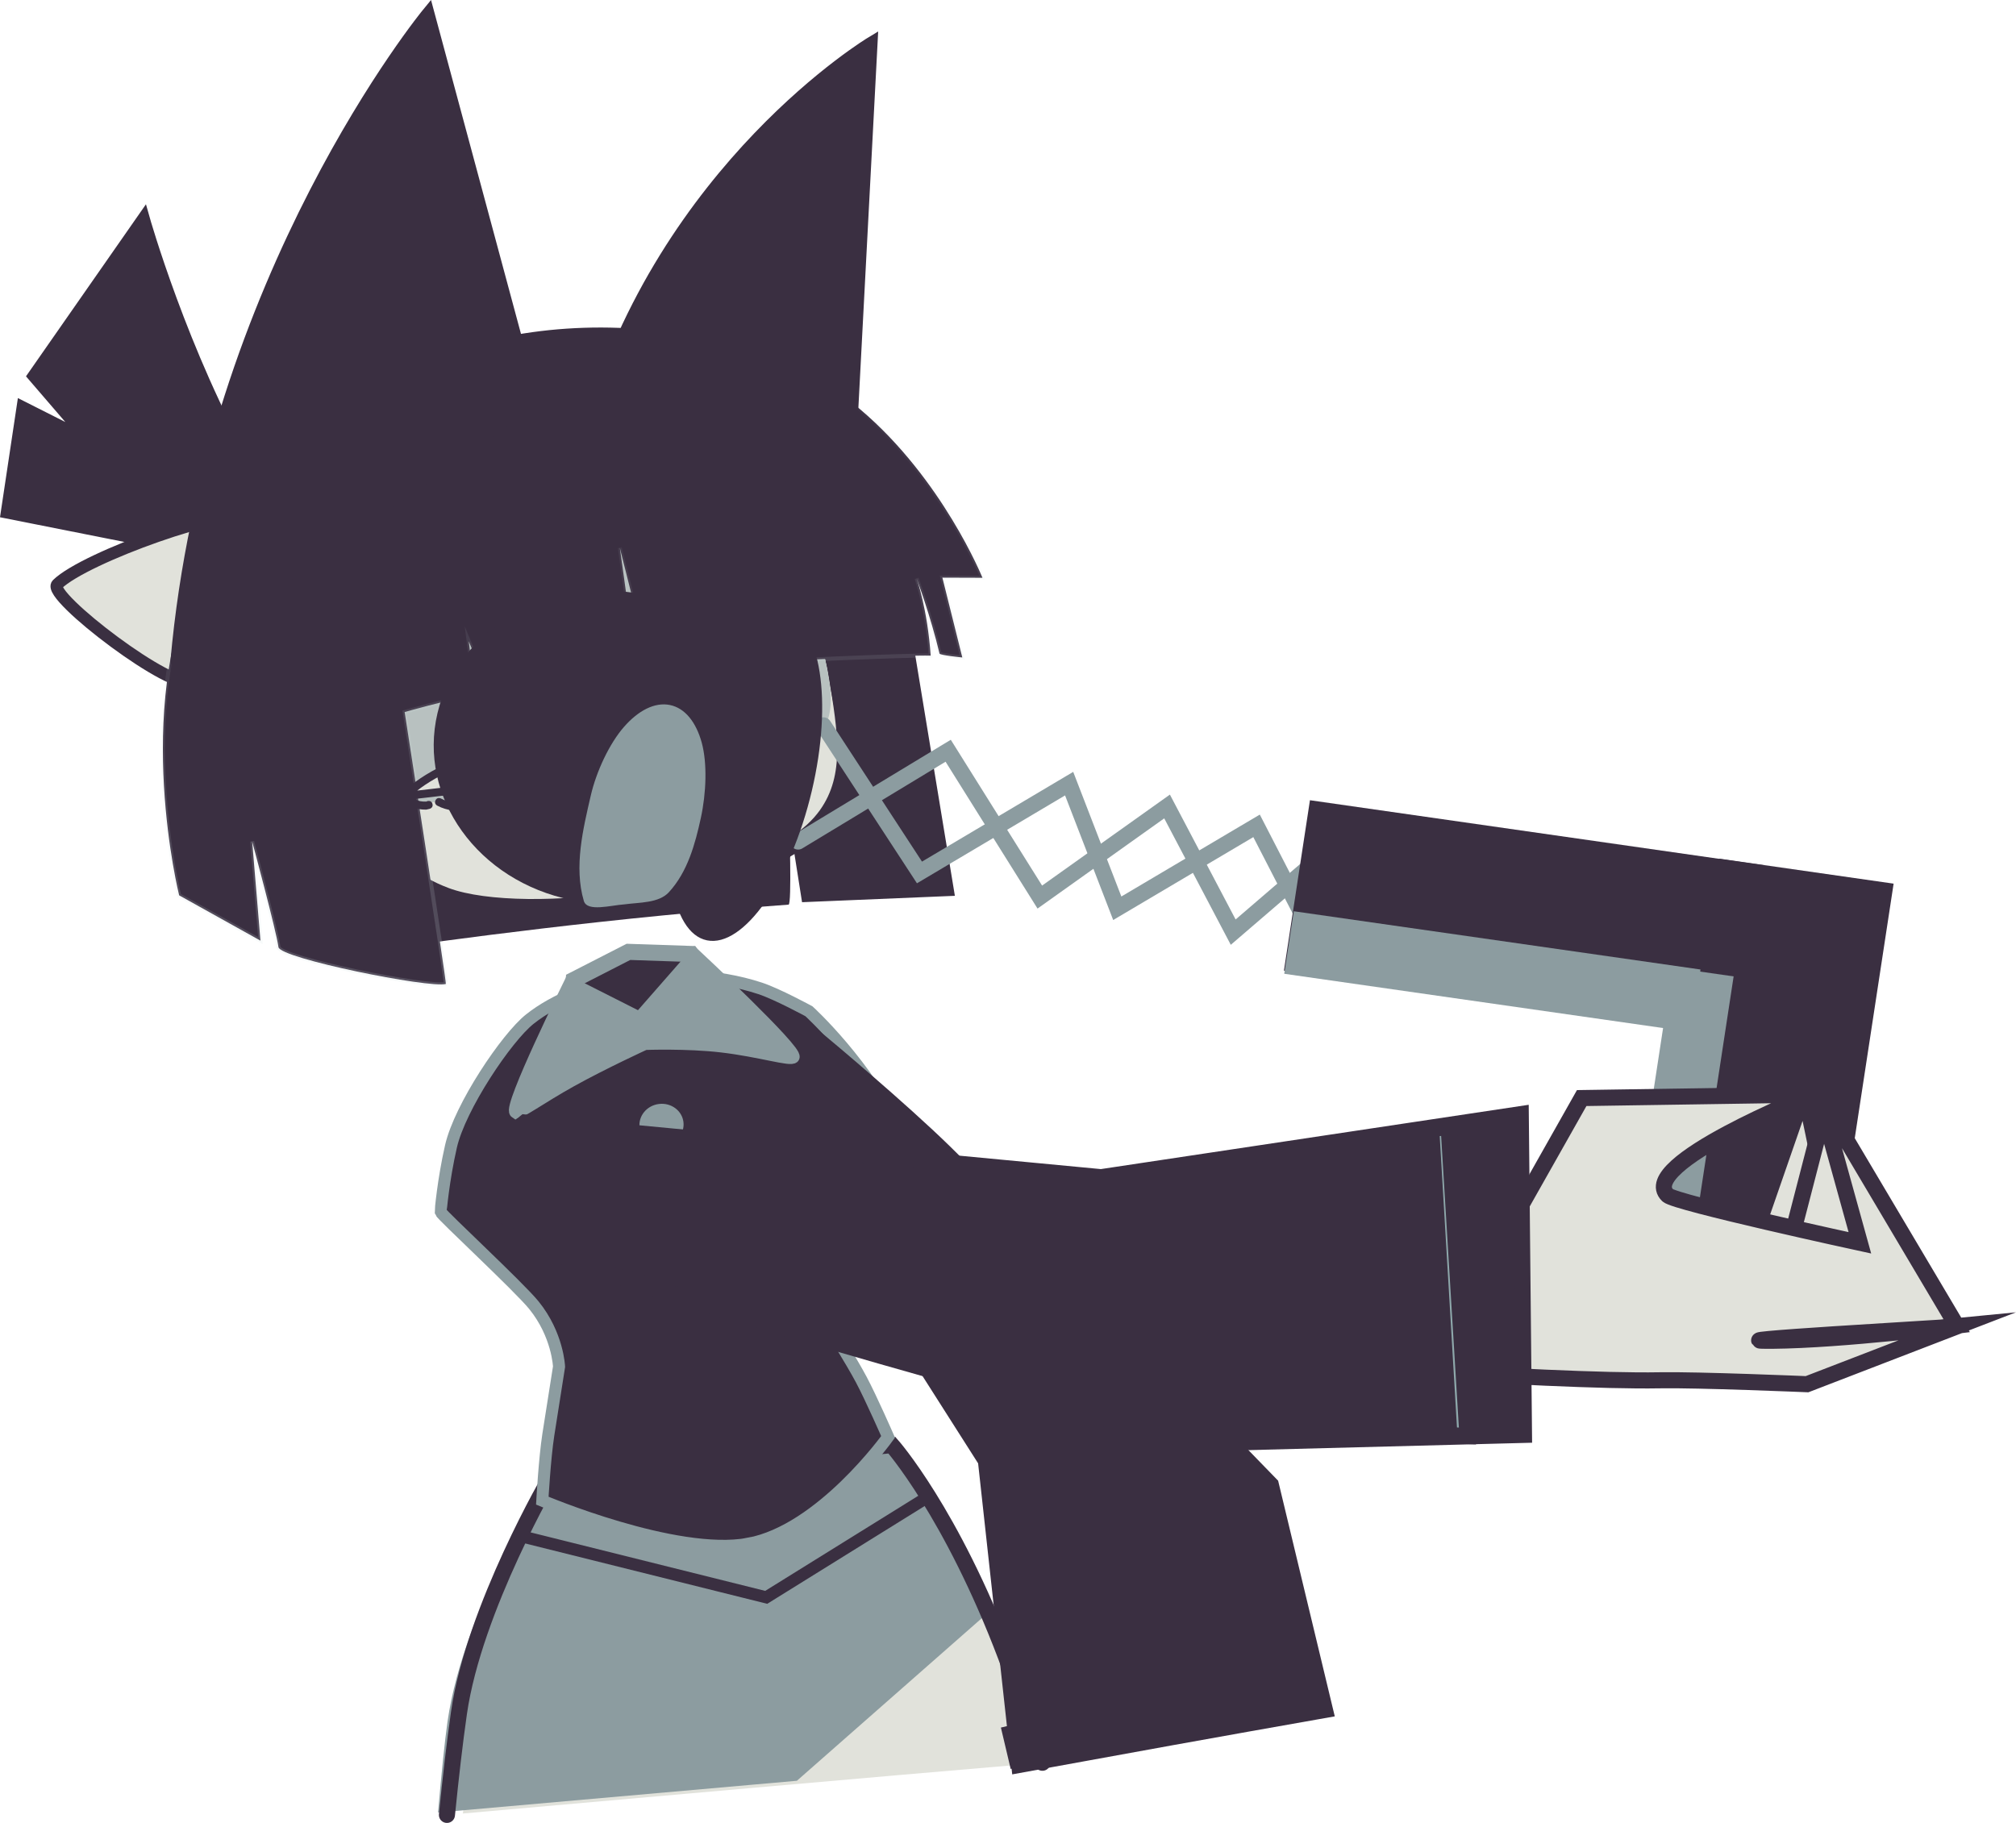 <svg version="1.1" xmlns="http://www.w3.org/2000/svg" xmlns:xlink="http://www.w3.org/1999/xlink" width="250.743" height="226.765" viewBox="0,0,250.743,226.765"><defs><linearGradient x1="1077.663" y1="216.06" x2="1077.663" y2="354.076" gradientUnits="userSpaceOnUse" id="color-1"><stop offset="0" stop-color="#ffffff" stop-opacity="0.26"/><stop offset="1" stop-color="#ffffff" stop-opacity="0"/></linearGradient><linearGradient x1="1077.663" y1="216.06" x2="1077.663" y2="354.076" gradientUnits="userSpaceOnUse" id="color-2"><stop offset="0" stop-color="#ffffff" stop-opacity="0.26"/><stop offset="1" stop-color="#ffffff" stop-opacity="0"/></linearGradient><linearGradient x1="1077.663" y1="216.06" x2="1077.663" y2="354.076" gradientUnits="userSpaceOnUse" id="color-3"><stop offset="0" stop-color="#ffffff" stop-opacity="0.26"/><stop offset="1" stop-color="#ffffff" stop-opacity="0"/></linearGradient><linearGradient x1="1036.028" y1="220.121" x2="1036.028" y2="358.136" gradientUnits="userSpaceOnUse" id="color-4"><stop offset="0" stop-color="#ffffff" stop-opacity="0.26"/><stop offset="1" stop-color="#ffffff" stop-opacity="0"/></linearGradient><linearGradient x1="1036.028" y1="220.121" x2="1036.028" y2="358.136" gradientUnits="userSpaceOnUse" id="color-5"><stop offset="0" stop-color="#ffffff" stop-opacity="0.26"/><stop offset="1" stop-color="#ffffff" stop-opacity="0"/></linearGradient><linearGradient x1="1036.028" y1="220.121" x2="1036.028" y2="358.136" gradientUnits="userSpaceOnUse" id="color-6"><stop offset="0" stop-color="#ffffff" stop-opacity="0.26"/><stop offset="1" stop-color="#ffffff" stop-opacity="0"/></linearGradient><linearGradient x1="214.256" y1="106.071" x2="226.425" y2="185.331" gradientUnits="userSpaceOnUse" id="color-7"><stop offset="0" stop-color="#cedee0" stop-opacity="0"/><stop offset="1" stop-color="#cedee0" stop-opacity="0.197"/></linearGradient></defs><g transform="translate(-150.242,-62.114)"><g data-paper-data="{&quot;isPaintingLayer&quot;:true}" fill-rule="nonzero" stroke-linejoin="miter" stroke-miterlimit="10" stroke-dasharray="" stroke-dashoffset="0" style="mix-blend-mode: normal"><path d="" fill="#3a2f41" stroke="none" stroke-width="0" stroke-linecap="butt"/><path d="" fill="#3a2f41" stroke="url(#color-1)" stroke-width="0.5" stroke-linecap="butt"/><path d="" fill="#3a2f41" stroke="url(#color-2)" stroke-width="0.5" stroke-linecap="butt"/><path d="" fill="#3a2f41" stroke="url(#color-3)" stroke-width="0.5" stroke-linecap="butt"/><path d="" data-paper-data="{&quot;index&quot;:null}" fill="#3a2f41" stroke="url(#color-4)" stroke-width="0.5" stroke-linecap="butt"/><path d="" data-paper-data="{&quot;index&quot;:null}" fill="#3a2f41" stroke="url(#color-5)" stroke-width="0.5" stroke-linecap="butt"/><path d="" data-paper-data="{&quot;index&quot;:null}" fill="#3a2f41" stroke="url(#color-6)" stroke-width="0.5" stroke-linecap="butt"/><g><path d="M215.881,250.344l47.821,-4.489c0,0 6.195,11.498 10.139,18.691c1.18,2.153 2.159,3.92 2.71,4.878c1.049,2.946 2.4,7.075 3.925,11.919c-24.338,2.057 -48.665,4.244 -72.68,6.363c3.698,-18.486 8.085,-37.361 8.085,-37.361z" fill="#e1e2db" stroke="none" stroke-width="0" stroke-linecap="round"/><path d="M205.901,276.283c2.08,-14.525 12.91,-31.026 12.91,-31.026l42.633,-4.265c0,0 6.519,10.354 8.663,14.369c1.487,2.784 2.969,7.412 2.969,7.412l-23.72,20.859c-14.954,1.313 -29.855,2.644 -44.634,3.946c0.421,-4.796 0.83,-8.87 1.178,-11.295z" fill="#8c9ca0" stroke="none" stroke-width="0" stroke-linecap="butt"/><path d="M205.831,287.878c0.472,-4.713 0.971,-9.023 1.493,-12.672c1.871,-13.06 11.53,-29.539 11.53,-29.539l42.316,-3.785c0,0 7.393,8.352 14.198,26.332c1.13,2.985 2.705,7.612 4.523,13.178" fill="none" stroke="#3a2f41" stroke-width="2" stroke-linecap="round"/><path d="M265.436,248.455l-19.894,12.361l-29.917,-7.461" fill="none" stroke="#3a2f41" stroke-width="1.5" stroke-linecap="round"/></g><path d="M243.322,254.157c-9.065,1.672 -25.63,-5.368 -25.63,-5.368c0,0 0.296,-5.282 0.747,-8.193c0.41,-2.652 1.334,-8.475 1.334,-8.475c0,0 -0.147,-3.967 -3.126,-7.644c-1.866,-2.304 -11.514,-11.244 -11.594,-11.598c-0.015,-0.068 0.317,-3.928 1.276,-8.15c1.114,-4.901 6.904,-13.537 9.821,-15.851c3.178,-2.52 7.798,-4.243 11.476,-4.809c5.621,-0.865 11.604,-0.831 17.164,0.995c2.095,0.688 6.063,2.845 6.063,2.845c0,0 7.268,6.6 11.428,15.504c-1.834,10.68 -9.312,16.309 -9.312,16.309l0.227,7.002c0,0 2.921,4.655 4.173,7.014c1.248,2.351 3.33,7.114 3.33,7.114c0,0 -8.313,11.632 -17.379,13.304z" fill="#3a2f41" stroke="#8c9ca0" stroke-width="1.5" stroke-linecap="round"/><g data-paper-data="{&quot;index&quot;:null}" stroke="#3a2f41" stroke-linecap="butt"><g data-paper-data="{&quot;index&quot;:null}"><g stroke-width="0"><path d="" fill="#e1e2db"/><path d="" fill="#e1e2db"/><path d="" fill="#8c9ca0"/></g><path d="M275.848,277.493l36.307,-8.633l1.523,6.454c-12.252,2.161 -24.525,4.379 -36.782,6.622z" fill="#e1e2db" stroke-width="0"/><path d="M275.848,277.493l36.307,-8.633l1.523,6.454c-12.252,2.161 -24.525,4.379 -36.782,6.622z" fill="#8c9ca0" stroke-width="0"/><path d="M302.223,271.505l10.019,-2.382l1.46,6.186" fill="none" stroke-width="2"/><path d="M276.92,281.931l-0.986,-4.175l11.805,-2.807" fill="none" stroke-width="2"/></g><g data-paper-data="{&quot;index&quot;:null}"><path d="M272.623,243.893l-22.928,-36.015l2.844,-16.228c0,0 9.882,8.243 15.484,13.749c10.171,9.997 40.507,41.282 40.507,41.282l6.811,28.34c-12.837,2.26 -25.7,4.583 -38.545,6.934z" fill="#3a2f41" stroke-width="1.5"/><path d="" fill="#8ea8ab" stroke-width="2"/></g></g><g fill="#8c9ca0" stroke="#3a2f41" stroke-width="1.5" stroke-linecap="butt"><path d="M235.991,201.599c0.223,1.836 -1.15,3.513 -3.069,3.747c-1.918,0.234 -3.655,-1.065 -3.878,-2.901c-0.223,-1.836 1.151,-3.513 3.069,-3.747c1.918,-0.234 3.655,1.065 3.878,2.901z"/><path d="M237.845,211.47c0.231,1.899 -1.207,3.637 -3.212,3.881c-2.005,0.244 -3.818,-1.098 -4.05,-2.997c-0.231,-1.899 1.207,-3.637 3.212,-3.881c2.005,-0.244 3.818,1.098 4.05,2.997z"/></g><g><path d="M236.538,182.067c0.364,2.013 -4.168,6.689 -6.38,7.09c-2.212,0.401 -7.894,-2.019 -8.259,-4.032c-0.364,-2.013 4.709,-4.074 6.922,-4.475c2.212,-0.401 7.353,-0.596 7.717,1.417z" fill="#3a2f41" stroke="none" stroke-width="0" stroke-linecap="butt"/><g fill="#8c9ca0" stroke="#8c9ca0" stroke-width="1.5" stroke-linecap="butt"><path d="M214.356,200.484c-0.895,-0.606 6.788,-16.138 6.788,-16.138l8.628,4.362l6.878,-7.855c0,0 12.751,11.902 12.292,12.765c-0.254,0.477 -4.205,-0.776 -8.941,-1.332c-4.356,-0.511 -9.538,-0.312 -9.538,-0.312c0,0 -5.101,2.334 -9.207,4.615c-3.754,2.085 -6.526,4.147 -6.899,3.894z"/></g><path d="M221.445,185.987l0.157,-1.982l6.803,-3.484l7.766,0.262l1.138,1.788" fill="none" stroke="#8c9ca0" stroke-width="2" stroke-linecap="round"/></g><path d="" fill="#3a2f41" stroke="#8c9ca0" stroke-width="2" stroke-linecap="butt"/><path d="" fill="#3a2f41" stroke="#8c9ca0" stroke-width="2" stroke-linecap="butt"/><g><g data-paper-data="{&quot;index&quot;:null}" stroke="#3a2f41" stroke-linecap="butt"><path d="M151.09,125.861l1.965,-13.092l8.341,4.212l-6.973,-8.102l13.682,-19.625c0,0 4.728,16.759 13.077,31.475c2.85,3.155 -5.368,10.042 -5.368,10.042z" fill="#3a2f41" stroke-width="1.5"/><path d="M181.073,127.238c-2.181,-1.23 -0.49,-20.336 2.162,-24.76c1.073,-1.789 16.412,11.405 15.048,13.68c-2.652,4.423 -13.977,12.903 -16.158,11.674z" data-paper-data="{&quot;index&quot;:null}" fill="#8c9ca0" stroke-width="2"/><path d="M181.868,127.311c1.898,1.564 -4.402,16.007 -7.897,19.435c-1.797,1.763 -18.026,-10.552 -16.613,-11.939c3.495,-3.429 21.695,-9.816 23.593,-8.252z" fill="#e1e2db" stroke-width="1.5"/><path d="M185.59,123.136c1.942,2.411 1.667,5.854 -0.614,7.691c-2.281,1.837 -5.703,1.371 -7.645,-1.04c-1.942,-2.411 -1.667,-5.854 0.614,-7.691c2.281,-1.837 5.703,-1.371 7.645,1.04z" fill="#e1e2db" stroke-width="2"/></g><path d="M269.006,173.549l-19.008,0.795l-1.591,-10.094c0,0 0.342,10.447 -0.089,10.396c-5.353,0.388 -10.64,0.852 -15.688,1.349c-21.207,2.084 -38.202,4.735 -38.202,4.735c0,0 -8.285,-10.573 -9.949,-21.413c-1.163,-7.575 -2.584,-22.674 6.331,-35.971c7.19,-10.724 21.886,-15.97 25.007,-16.579c2.496,-0.488 13.704,1.778 20.901,6.735c11.98,8.251 27.119,28.668 27.119,28.668z" fill="#3a2f41" stroke="none" stroke-width="0" stroke-linecap="butt"/><g stroke-linecap="butt"><path d="M253.363,146.622c1.031,6.712 3.486,12.463 -0.644,17.532c-4.015,4.927 -14.251,7.987 -24.891,9.853c-10.59,1.858 -21.625,1.09 -26.989,-2.576c-5.426,-3.709 -5.322,-9.114 -6.344,-15.771c-2.032,-13.236 4.342,-31.424 29.154,-34.486c16.322,-2.015 27.68,12.212 29.713,25.448z" fill="#e1e2db" stroke="none" stroke-width="0"/><path d="M253.363,146.622c2.032,13.236 -11.258,6.756 -24.572,8.908c-13.311,2.151 -32.263,13.367 -34.295,0.131c-2.032,-13.236 4.342,-31.424 29.154,-34.486c16.322,-2.015 27.68,12.212 29.713,25.448z" fill="#b8c1c0" stroke="none" stroke-width="0"/><path d="M228.343,121.037c13.785,0.927 24.12,12.973 25.951,24.9l0.081,0.53c0.964,6.278 2.142,12.143 -1.357,17.029c-3.877,5.415 -13.464,8.463 -24.81,10.453c-7.839,1.375 -17.576,1.416 -22.486,-0.422c-8.434,-3.158 -9.942,-9.5 -11.226,-17.866c-1.725,-11.235 2.606,-26.037 19.13,-32.129" fill="none" stroke="#3a2f41" stroke-width="2"/></g><path d="M182.636,179.124l-10.109,-5.633c0,0 -5.747,-23.011 2.121,-39.749c10.149,-21.589 32.182,-32.748 55.943,-30.631c5.09,0.454 18.093,2.69 26.629,9.915c10.254,8.68 15.216,20.961 15.216,20.961l-4.986,-0.017l2.479,9.929c0,0 -2.781,-0.272 -2.831,-0.484c-1.125,-4.735 -2.849,-9.343 -2.849,-9.343c0,0 1.344,3.776 1.747,9.601c-2.872,-0.093 -18.665,0.656 -18.665,0.656l-2.777,-3.998l0.247,4.105l-13.691,0.829l-3.777,-15.004l2.067,14.853c0,0 -12.097,1.742 -17.906,2.854c-0.41,0.078 -2.957,-6.091 -2.957,-6.091c0,0 0.88,6.711 0.573,6.764c-3.629,0.622 -8.542,2.047 -8.542,2.047c0,0 5.256,33.79 5.125,33.825c-2.037,0.556 -20.631,-3.182 -20.815,-4.58c-0.267,-2.019 -3.273,-13.148 -3.273,-13.148z" fill="#3a2f41" stroke="url(#color-7)" stroke-width="0.5" stroke-linecap="butt"/><path d="M223.553,115.477c9.321,-32.588 35.09,-48.077 35.09,-48.077l-2.979,56.649" fill="#3a2f41" stroke="#3a2f41" stroke-width="1.5" stroke-linecap="round"/><path d="M172.191,144.367c4.235,-47.769 31.316,-80.654 31.316,-80.654l13.201,49.008" fill="#3a2f41" stroke="#3a2f41" stroke-width="1.5" stroke-linecap="round"/><path d="M200.607,161.139c0,0 3.809,-4.133 11.339,-5.244c7.978,-1.177 12.675,2.605 12.675,2.605c0,0 -5.12,0.368 -12.408,1.263c-6.477,0.795 -11.606,1.376 -11.606,1.376z" fill="#e1e2db" stroke="#3a2f41" stroke-width="1" stroke-linecap="butt"/><path d="M219.647,158.373l-0.315,-2.212l0.084,-0.012l0.306,2.219z" data-paper-data="{&quot;index&quot;:null}" fill="#3a2f41" stroke="#3a2f41" stroke-width="0.5" stroke-linecap="butt"/><path d="M225.926,156.666c0.445,-0.228 0.673,0.217 0.673,0.217l0.131,0.257c0.614,1.078 0.804,2.34 -0.318,3.097c0,0 -0.431,0.254 -0.685,-0.177c-0.254,-0.431 0.177,-0.685 0.177,-0.685c0.64,-0.265 0.255,-1.253 -0.037,-1.728l-0.159,-0.309c0,0 -0.228,-0.445 0.217,-0.673z" fill="#3a2f41" stroke="none" stroke-width="0.5" stroke-linecap="butt"/><path d="M213.559,160.945c0.289,0.408 -0.12,0.697 -0.12,0.697l-0.258,0.173c-2.387,1.13 -6.154,1.805 -8.56,0.515c0,0 -0.441,-0.236 -0.205,-0.677c0.236,-0.441 0.677,-0.205 0.677,-0.205c2.123,1.138 5.567,0.458 7.659,-0.537l0.109,-0.086c0,0 0.408,-0.289 0.697,0.12z" fill="#3a2f41" stroke="none" stroke-width="0.5" stroke-linecap="butt"/><path d="M225.048,159.517c0.403,0.296 0.107,0.699 0.107,0.699l-0.315,0.328c-2.858,1.356 -7.442,2.084 -10.478,1.11c0,0 -0.476,-0.154 -0.322,-0.629c0.154,-0.476 0.629,-0.322 0.629,-0.322c2.801,0.91 7.112,0.186 9.742,-1.062l-0.062,-0.016c0,0 0.296,-0.403 0.699,-0.107z" fill="#3a2f41" stroke="none" stroke-width="0.5" stroke-linecap="butt"/><path d="M225.056,156.568c-0.296,0.403 -0.699,0.107 -0.699,0.107l0.003,-0.004c-0.495,-0.281 -1.017,-0.279 -1.559,-0.496c0,0 -0.463,-0.19 -0.273,-0.652c0.19,-0.463 0.652,-0.273 0.652,-0.273c0.576,0.243 1.088,0.25 1.652,0.54l0.117,0.08c0,0 0.403,0.296 0.107,0.699z" fill="#3a2f41" stroke="none" stroke-width="0.5" stroke-linecap="butt"/><path d="M204.03,162.114c0.133,0.482 -0.348,0.615 -0.348,0.615l-0.424,0.1c-0.7,0.003 -1.155,-0.078 -1.795,-0.358c0,0 -0.457,-0.202 -0.255,-0.66c0.202,-0.457 0.66,-0.255 0.66,-0.255c0.521,0.234 0.806,0.28 1.382,0.272l0.166,-0.064c0,0 0.482,-0.133 0.615,0.348z" fill="#3a2f41" stroke="none" stroke-width="0.5" stroke-linecap="butt"/></g><g data-paper-data="{&quot;index&quot;:null}"><g><g fill="none" stroke="#8c9ca0" stroke-width="2" stroke-linecap="round"><path d="M314.707,180.722l-8.178,-15.877l-17.324,10.252l-5.987,-15.502l-18.615,11.048l-11.945,-18.298"/><path d="M249.509,166.796l18.664,-11.294l11.397,18.204l15.827,-11.27l8.226,15.631l13.314,-11.445"/></g><g stroke="none" stroke-width="0.786"><path d="M230.34,136.076c5.845,1.178 10.638,4.373 13.659,8.586c3.022,4.212 4.272,9.44 3.032,14.681c-1.24,5.241 -4.737,9.513 -9.386,12.179c-4.649,2.667 -10.449,3.728 -16.294,2.551c-5.845,-1.178 -10.638,-4.373 -13.659,-8.586c-3.022,-4.212 -4.272,-9.44 -3.032,-14.681c1.24,-5.241 4.737,-9.513 9.386,-12.179c4.649,-2.667 10.449,-3.728 16.294,-2.551z" fill="#3a2f41" stroke-linecap="butt"/><path d="M247.762,138.598c2.273,0.458 3.796,3.141 4.42,7.107c0.624,3.966 0.351,9.213 -0.971,14.799c-1.321,5.586 -3.442,10.461 -5.8,13.826c-2.358,3.365 -4.955,5.218 -7.228,4.76c-2.273,-0.458 -3.796,-3.141 -4.42,-7.107c-0.624,-3.966 -0.35,-9.213 0.971,-14.799c1.321,-5.586 3.442,-10.461 5.8,-13.826c2.358,-3.365 4.955,-5.218 7.228,-4.76z" fill="#3a2f41" stroke-linecap="butt"/><path d="M233.56,149.813c1.889,0.381 3.265,2.145 3.962,4.687c0.698,2.543 0.562,6.272 -0.111,9.358c-0.699,3.21 -1.636,6.707 -3.982,9.25c-1.248,1.359 -3.66,1.25 -5.512,1.503c-1.728,0.117 -4.635,0.967 -5.058,-0.416c-1.257,-4.248 -0.087,-9.001 0.856,-13.097c0.706,-3.064 2.343,-6.506 4.125,-8.549c1.782,-2.043 3.83,-3.118 5.719,-2.737z" fill="#8c9ca0" stroke-linecap="round"/></g></g><path d="M376.709,231.35l-21.68,-3.106l9.054,-59.315l21.68,3.106z" fill="#3a2f41" stroke="none" stroke-width="0.786" stroke-linecap="butt"/><path d="M366.341,190.936l-56.408,-8.081l3.236,-21.198l56.408,8.081z" fill="#3a2f41" stroke="none" stroke-width="0.786" stroke-linecap="butt"/><path d="M358.889,229.273l-7.628,-1.093l6.976,-45.701l7.628,1.093z" fill="#8c9ca0" stroke="none" stroke-width="0.786" stroke-linecap="butt"/><path d="M360.557,190.494l-50.586,-7.247l1.187,-7.779l50.586,7.247z" fill="#8c9ca0" stroke="none" stroke-width="0.841" stroke-linecap="butt"/></g><g stroke="#3a2f41" stroke-width="2"><g fill="#e1e2db"><path d="M365.828,223.342l8.851,-25.533l5.479,26.208z" stroke-linecap="round"/><path d="M371.388,222.574l6.026,-23.307l7.61,27.643z" stroke-linecap="round"/><path d="M303.038,231.036l2.968,-3.725l-12.269,-2.456l8.77,-3.391l-2.701,-3.396c0,0 23.164,-1.085 30.234,-1.889c4.532,-0.515 7.625,-0.998 7.625,-0.998l9.302,-16.473l28.594,-0.433c0,0 -21.836,8.704 -17.899,12.525c0.965,0.936 23.905,5.915 23.905,5.915l-5.192,-18.736l17.233,29.047c0,0 -14.058,1.797 -22.945,1.874c-8.887,0.077 21.535,-1.626 22.945,-1.772l-18.616,7.174c0,0 -13.642,-0.576 -18.331,-0.486c-13.68,0.26 -53.622,-2.78 -53.622,-2.78z" stroke-linecap="butt"/></g><g stroke-linecap="butt"><path d="M339.79,240.607l-40.539,1.057c0,0 -75.818,-20.001 -88.161,-27.05c-6.798,-3.882 4.439,-12.865 4.439,-12.865l71.659,6.801l52.202,-7.847z" fill="#3a2f41"/><path d="M332.757,240.746l-2.247,-0.108l-2.259,-38.13l2.171,-0.155z" fill="#8ea8ab"/></g></g></g></g></svg>